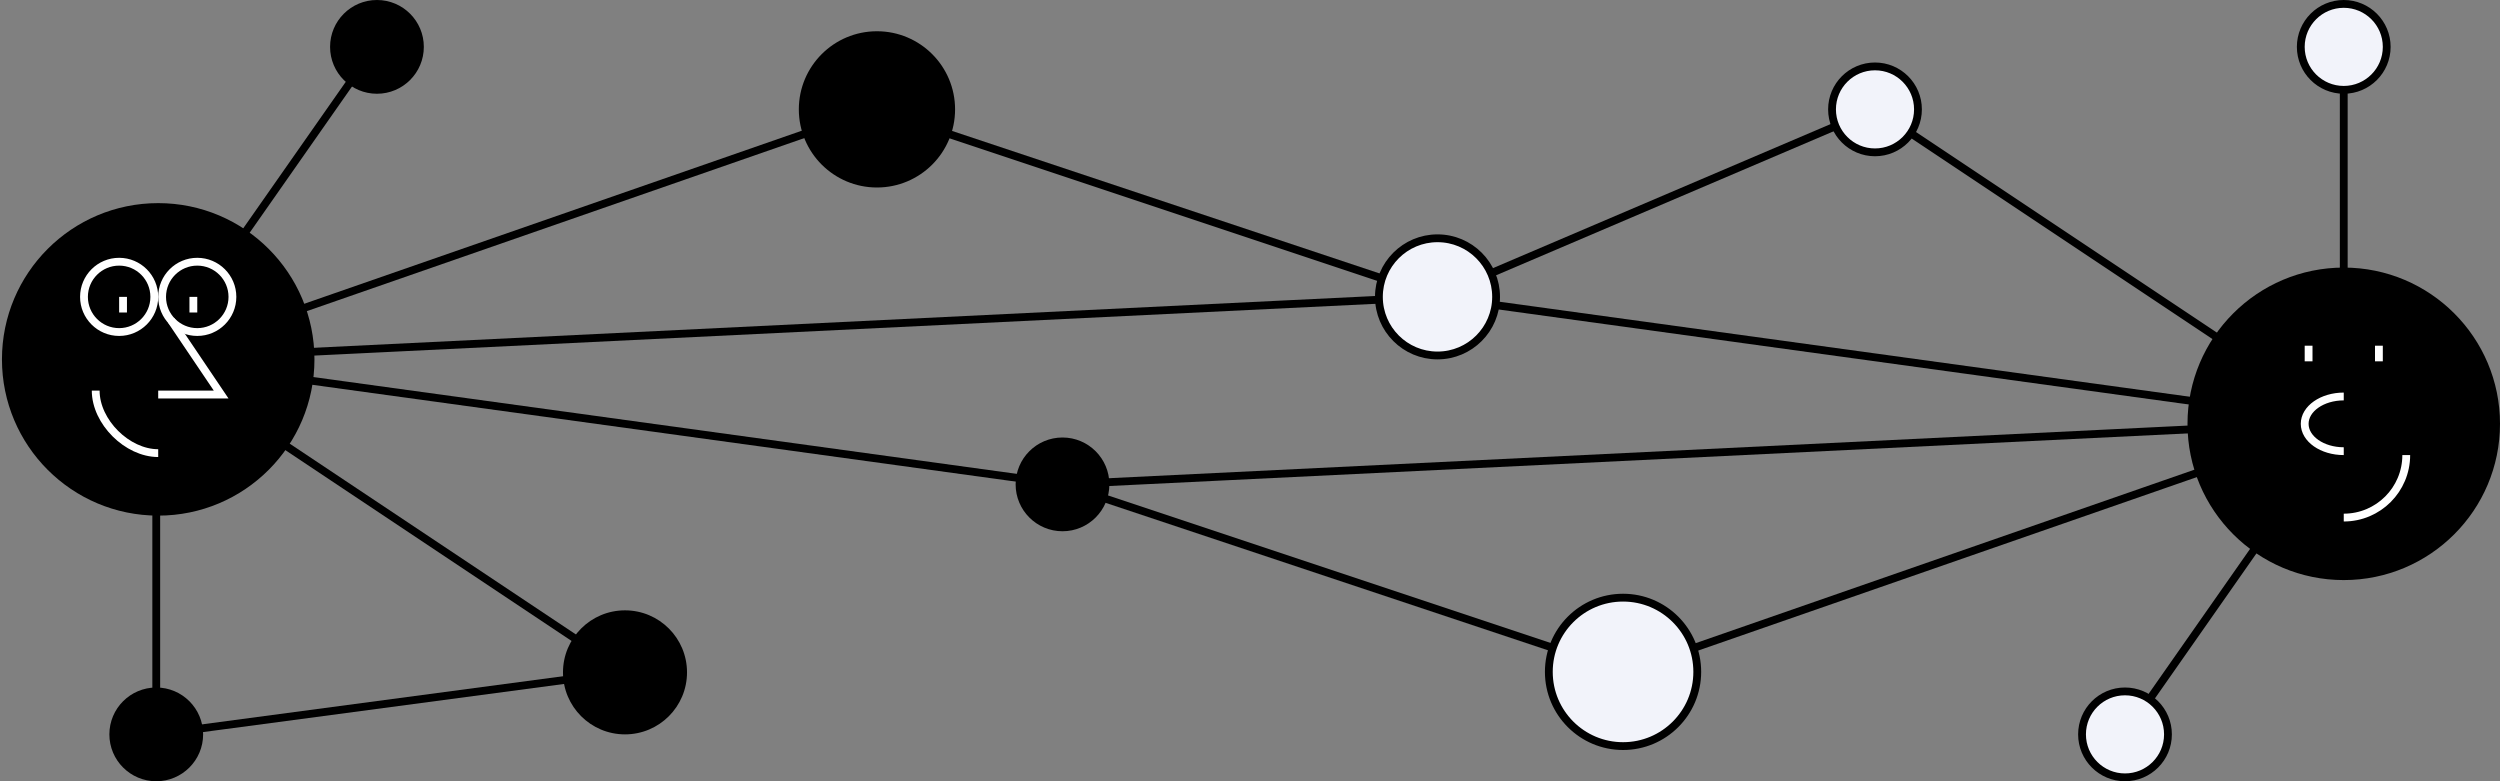 <svg width="320" height="100" viewBox="0 0 320 100" fill="none" xmlns="http://www.w3.org/2000/svg">
<rect x="0" y="0" width="320" height="100" fill="#808080" stroke="none"/>
<circle cx="48.25" cy="6" r="6" fill="black"/>
<circle cx="112.25" cy="14" r="10" fill="black"/>
<circle cx="136" cy="62" r="6" fill="black"/>
<circle cx="20" cy="94" r="6" fill="black"/>
<path d="M20 46L48 6M20 46L112 14L184 38L20 46ZM20 46L136.25 62M20 46L80 86L20 94V46Z" stroke="black"/>
<circle cx="80" cy="86.062" r="7.938" fill="black"/>
<circle cx="20.25" cy="46" r="20" fill="black"/>
<path d="M15.75 38V40" stroke="white"/>
<path d="M24.75 38V40" stroke="white"/>
<path d="M21.9 41L28.307 50.5H20.25" stroke="white"/>
<path d="M20.25 58C16.281 58 12.25 54 12.25 50" stroke="white"/>
<circle cx="5" cy="5" r="4.5" transform="matrix(-1 0 0 1 30.25 33)" stroke="white"/>
<circle cx="5" cy="5" r="4.5" transform="matrix(-1 0 0 1 20.25 33)" stroke="white"/>
<path d="M300 54L272 94M300 54L208 86L136 62L300 54ZM300 54L183.75 38L240 14L300 54ZM300 54V6" stroke="black"/>
<circle cx="272" cy="94" r="5.5" transform="rotate(180 272 94)" fill="#F2F3FA" stroke="black"/>
<circle cx="207.75" cy="86" r="9.5" transform="rotate(180 207.75 86)" fill="#F2F3FA" stroke="black"/>
<circle cx="184" cy="38" r="7.5" transform="rotate(180 184 38)" fill="#F2F3FA" stroke="black"/>
<circle cx="300" cy="6" r="5.5" transform="rotate(180 300 6)" fill="#F2F3FA" stroke="black"/>
<circle cx="240" cy="14" r="5.5" transform="rotate(180 240 14)" fill="#F2F3FA" stroke="black"/>
<circle cx="20" cy="20" r="20" transform="matrix(-1 0 0 1 320 34.25)" fill="black"/>
<path d="M304.5 44.25V46.25" stroke="white"/>
<path d="M295.5 44.25V46.25" stroke="white"/>
<path d="M300 57.75C297.239 57.75 295 56.183 295 54.25C295 52.317 297.239 50.75 300 50.75" stroke="white"/>
<path d="M300 66.25C304.418 66.25 308 62.668 308 58.25" stroke="white"/>
</svg>
